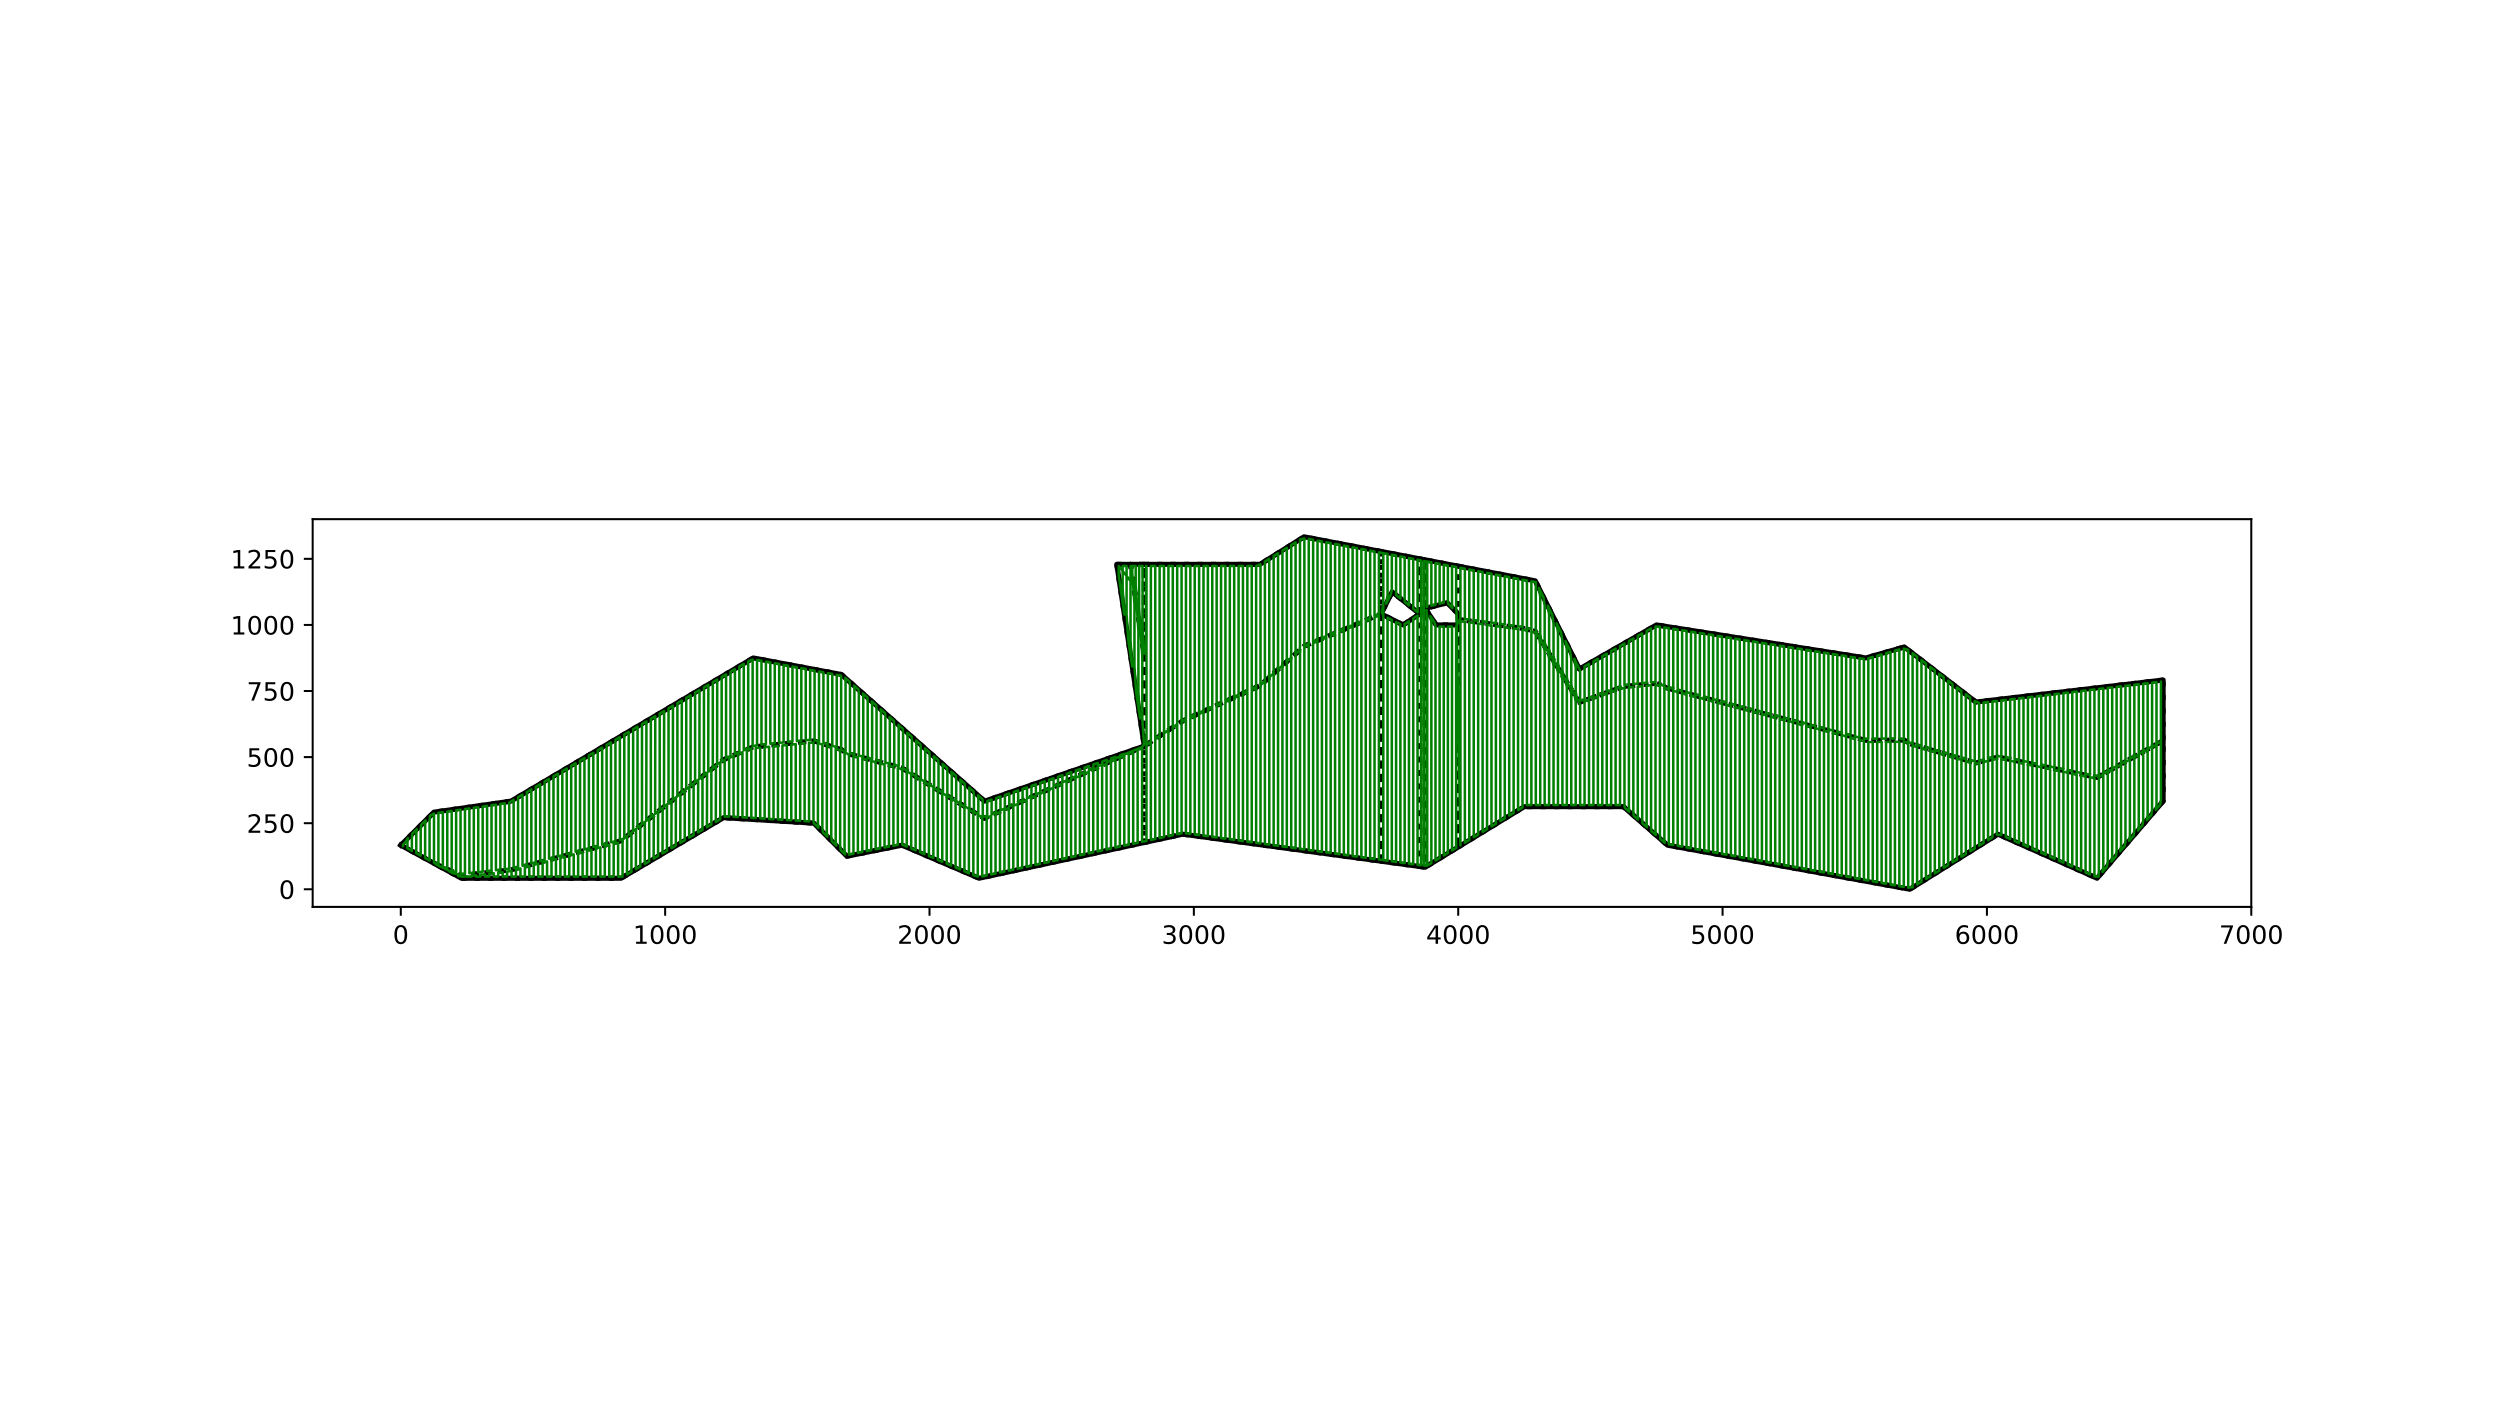 <?xml version="1.0" encoding="utf-8" standalone="no"?>
<!DOCTYPE svg PUBLIC "-//W3C//DTD SVG 1.1//EN"
  "http://www.w3.org/Graphics/SVG/1.1/DTD/svg11.dtd">
<!-- Created with matplotlib (http://matplotlib.org/) -->
<svg height="558pt" version="1.1" viewBox="0 0 988 558" width="988pt" xmlns="http://www.w3.org/2000/svg" xmlns:xlink="http://www.w3.org/1999/xlink">
 <defs>
  <style type="text/css">
*{stroke-linecap:butt;stroke-linejoin:round;}
  </style>
 </defs>
 <g id="figure_1">
  <g id="patch_1">
   <path d="M 0 558 
L 988.56 558 
L 988.56 0 
L 0 0 
z
" style="fill:#ffffff;"/>
  </g>
  <g id="axes_1">
   <g id="patch_2">
    <path d="M 123.57 358.403 
L 889.704 358.403 
L 889.704 205.177 
L 123.57 205.177 
z
" style="fill:#ffffff;"/>
   </g>
   <g id="matplotlib.axis_1">
    <g id="xtick_1">
     <g id="line2d_1">
      <defs>
       <path d="M 0 0 
L 0 3.5 
" id="m5b648f85db" style="stroke:#000000;stroke-width:0.8;"/>
      </defs>
      <g>
       <use style="stroke:#000000;stroke-width:0.8;" x="158.394" xlink:href="#m5b648f85db" y="358.403"/>
      </g>
     </g>
     <g id="text_1">
      <!-- 0 -->
      <defs>
       <path d="M 31.781 66.406 
Q 24.172 66.406 20.328 58.906 
Q 16.5 51.422 16.5 36.375 
Q 16.5 21.391 20.328 13.891 
Q 24.172 6.391 31.781 6.391 
Q 39.453 6.391 43.281 13.891 
Q 47.125 21.391 47.125 36.375 
Q 47.125 51.422 43.281 58.906 
Q 39.453 66.406 31.781 66.406 
z
M 31.781 74.219 
Q 44.047 74.219 50.516 64.516 
Q 56.984 54.828 56.984 36.375 
Q 56.984 17.969 50.516 8.266 
Q 44.047 -1.422 31.781 -1.422 
Q 19.531 -1.422 13.062 8.266 
Q 6.594 17.969 6.594 36.375 
Q 6.594 54.828 13.062 64.516 
Q 19.531 74.219 31.781 74.219 
z
" id="DejaVuSans-30"/>
      </defs>
      <g transform="translate(155.213 373.002)scale(0.1 -0.1)">
       <use xlink:href="#DejaVuSans-30"/>
      </g>
     </g>
    </g>
    <g id="xtick_2">
     <g id="line2d_2">
      <g>
       <use style="stroke:#000000;stroke-width:0.8;" x="262.867" xlink:href="#m5b648f85db" y="358.403"/>
      </g>
     </g>
     <g id="text_2">
      <!-- 1000 -->
      <defs>
       <path d="M 12.406 8.297 
L 28.516 8.297 
L 28.516 63.922 
L 10.984 60.406 
L 10.984 69.391 
L 28.422 72.906 
L 38.281 72.906 
L 38.281 8.297 
L 54.391 8.297 
L 54.391 0 
L 12.406 0 
z
" id="DejaVuSans-31"/>
      </defs>
      <g transform="translate(250.142 373.002)scale(0.1 -0.1)">
       <use xlink:href="#DejaVuSans-31"/>
       <use x="63.623" xlink:href="#DejaVuSans-30"/>
       <use x="127.246" xlink:href="#DejaVuSans-30"/>
       <use x="190.869" xlink:href="#DejaVuSans-30"/>
      </g>
     </g>
    </g>
    <g id="xtick_3">
     <g id="line2d_3">
      <g>
       <use style="stroke:#000000;stroke-width:0.8;" x="367.34" xlink:href="#m5b648f85db" y="358.403"/>
      </g>
     </g>
     <g id="text_3">
      <!-- 2000 -->
      <defs>
       <path d="M 19.188 8.297 
L 53.609 8.297 
L 53.609 0 
L 7.328 0 
L 7.328 8.297 
Q 12.938 14.109 22.625 23.891 
Q 32.328 33.688 34.812 36.531 
Q 39.547 41.844 41.422 45.531 
Q 43.312 49.219 43.312 52.781 
Q 43.312 58.594 39.234 62.25 
Q 35.156 65.922 28.609 65.922 
Q 23.969 65.922 18.812 64.312 
Q 13.672 62.703 7.812 59.422 
L 7.812 69.391 
Q 13.766 71.781 18.938 73 
Q 24.125 74.219 28.422 74.219 
Q 39.75 74.219 46.484 68.547 
Q 53.219 62.891 53.219 53.422 
Q 53.219 48.922 51.531 44.891 
Q 49.859 40.875 45.406 35.406 
Q 44.188 33.984 37.641 27.219 
Q 31.109 20.453 19.188 8.297 
z
" id="DejaVuSans-32"/>
      </defs>
      <g transform="translate(354.615 373.002)scale(0.1 -0.1)">
       <use xlink:href="#DejaVuSans-32"/>
       <use x="63.623" xlink:href="#DejaVuSans-30"/>
       <use x="127.246" xlink:href="#DejaVuSans-30"/>
       <use x="190.869" xlink:href="#DejaVuSans-30"/>
      </g>
     </g>
    </g>
    <g id="xtick_4">
     <g id="line2d_4">
      <g>
       <use style="stroke:#000000;stroke-width:0.8;" x="471.813" xlink:href="#m5b648f85db" y="358.403"/>
      </g>
     </g>
     <g id="text_4">
      <!-- 3000 -->
      <defs>
       <path d="M 40.578 39.312 
Q 47.656 37.797 51.625 33 
Q 55.609 28.219 55.609 21.188 
Q 55.609 10.406 48.188 4.484 
Q 40.766 -1.422 27.094 -1.422 
Q 22.516 -1.422 17.656 -0.516 
Q 12.797 0.391 7.625 2.203 
L 7.625 11.719 
Q 11.719 9.328 16.594 8.109 
Q 21.484 6.891 26.812 6.891 
Q 36.078 6.891 40.938 10.547 
Q 45.797 14.203 45.797 21.188 
Q 45.797 27.641 41.281 31.266 
Q 36.766 34.906 28.719 34.906 
L 20.219 34.906 
L 20.219 43.016 
L 29.109 43.016 
Q 36.375 43.016 40.234 45.922 
Q 44.094 48.828 44.094 54.297 
Q 44.094 59.906 40.109 62.906 
Q 36.141 65.922 28.719 65.922 
Q 24.656 65.922 20.016 65.031 
Q 15.375 64.156 9.812 62.312 
L 9.812 71.094 
Q 15.438 72.656 20.344 73.438 
Q 25.25 74.219 29.594 74.219 
Q 40.828 74.219 47.359 69.109 
Q 53.906 64.016 53.906 55.328 
Q 53.906 49.266 50.438 45.094 
Q 46.969 40.922 40.578 39.312 
z
" id="DejaVuSans-33"/>
      </defs>
      <g transform="translate(459.088 373.002)scale(0.1 -0.1)">
       <use xlink:href="#DejaVuSans-33"/>
       <use x="63.623" xlink:href="#DejaVuSans-30"/>
       <use x="127.246" xlink:href="#DejaVuSans-30"/>
       <use x="190.869" xlink:href="#DejaVuSans-30"/>
      </g>
     </g>
    </g>
    <g id="xtick_5">
     <g id="line2d_5">
      <g>
       <use style="stroke:#000000;stroke-width:0.8;" x="576.286" xlink:href="#m5b648f85db" y="358.403"/>
      </g>
     </g>
     <g id="text_5">
      <!-- 4000 -->
      <defs>
       <path d="M 37.797 64.312 
L 12.891 25.391 
L 37.797 25.391 
z
M 35.203 72.906 
L 47.609 72.906 
L 47.609 25.391 
L 58.016 25.391 
L 58.016 17.188 
L 47.609 17.188 
L 47.609 0 
L 37.797 0 
L 37.797 17.188 
L 4.891 17.188 
L 4.891 26.703 
z
" id="DejaVuSans-34"/>
      </defs>
      <g transform="translate(563.561 373.002)scale(0.1 -0.1)">
       <use xlink:href="#DejaVuSans-34"/>
       <use x="63.623" xlink:href="#DejaVuSans-30"/>
       <use x="127.246" xlink:href="#DejaVuSans-30"/>
       <use x="190.869" xlink:href="#DejaVuSans-30"/>
      </g>
     </g>
    </g>
    <g id="xtick_6">
     <g id="line2d_6">
      <g>
       <use style="stroke:#000000;stroke-width:0.8;" x="680.758" xlink:href="#m5b648f85db" y="358.403"/>
      </g>
     </g>
     <g id="text_6">
      <!-- 5000 -->
      <defs>
       <path d="M 10.797 72.906 
L 49.516 72.906 
L 49.516 64.594 
L 19.828 64.594 
L 19.828 46.734 
Q 21.969 47.469 24.109 47.828 
Q 26.266 48.188 28.422 48.188 
Q 40.625 48.188 47.75 41.5 
Q 54.891 34.812 54.891 23.391 
Q 54.891 11.625 47.562 5.094 
Q 40.234 -1.422 26.906 -1.422 
Q 22.312 -1.422 17.547 -0.641 
Q 12.797 0.141 7.719 1.703 
L 7.719 11.625 
Q 12.109 9.234 16.797 8.062 
Q 21.484 6.891 26.703 6.891 
Q 35.156 6.891 40.078 11.328 
Q 45.016 15.766 45.016 23.391 
Q 45.016 31 40.078 35.438 
Q 35.156 39.891 26.703 39.891 
Q 22.75 39.891 18.812 39.016 
Q 14.891 38.141 10.797 36.281 
z
" id="DejaVuSans-35"/>
      </defs>
      <g transform="translate(668.033 373.002)scale(0.1 -0.1)">
       <use xlink:href="#DejaVuSans-35"/>
       <use x="63.623" xlink:href="#DejaVuSans-30"/>
       <use x="127.246" xlink:href="#DejaVuSans-30"/>
       <use x="190.869" xlink:href="#DejaVuSans-30"/>
      </g>
     </g>
    </g>
    <g id="xtick_7">
     <g id="line2d_7">
      <g>
       <use style="stroke:#000000;stroke-width:0.8;" x="785.231" xlink:href="#m5b648f85db" y="358.403"/>
      </g>
     </g>
     <g id="text_7">
      <!-- 6000 -->
      <defs>
       <path d="M 33.016 40.375 
Q 26.375 40.375 22.484 35.828 
Q 18.609 31.297 18.609 23.391 
Q 18.609 15.531 22.484 10.953 
Q 26.375 6.391 33.016 6.391 
Q 39.656 6.391 43.531 10.953 
Q 47.406 15.531 47.406 23.391 
Q 47.406 31.297 43.531 35.828 
Q 39.656 40.375 33.016 40.375 
z
M 52.594 71.297 
L 52.594 62.312 
Q 48.875 64.062 45.094 64.984 
Q 41.312 65.922 37.594 65.922 
Q 27.828 65.922 22.672 59.328 
Q 17.531 52.734 16.797 39.406 
Q 19.672 43.656 24.016 45.922 
Q 28.375 48.188 33.594 48.188 
Q 44.578 48.188 50.953 41.516 
Q 57.328 34.859 57.328 23.391 
Q 57.328 12.156 50.688 5.359 
Q 44.047 -1.422 33.016 -1.422 
Q 20.359 -1.422 13.672 8.266 
Q 6.984 17.969 6.984 36.375 
Q 6.984 53.656 15.188 63.938 
Q 23.391 74.219 37.203 74.219 
Q 40.922 74.219 44.703 73.484 
Q 48.484 72.75 52.594 71.297 
z
" id="DejaVuSans-36"/>
      </defs>
      <g transform="translate(772.506 373.002)scale(0.1 -0.1)">
       <use xlink:href="#DejaVuSans-36"/>
       <use x="63.623" xlink:href="#DejaVuSans-30"/>
       <use x="127.246" xlink:href="#DejaVuSans-30"/>
       <use x="190.869" xlink:href="#DejaVuSans-30"/>
      </g>
     </g>
    </g>
    <g id="xtick_8">
     <g id="line2d_8">
      <g>
       <use style="stroke:#000000;stroke-width:0.8;" x="889.704" xlink:href="#m5b648f85db" y="358.403"/>
      </g>
     </g>
     <g id="text_8">
      <!-- 7000 -->
      <defs>
       <path d="M 8.203 72.906 
L 55.078 72.906 
L 55.078 68.703 
L 28.609 0 
L 18.312 0 
L 43.219 64.594 
L 8.203 64.594 
z
" id="DejaVuSans-37"/>
      </defs>
      <g transform="translate(876.979 373.002)scale(0.1 -0.1)">
       <use xlink:href="#DejaVuSans-37"/>
       <use x="63.623" xlink:href="#DejaVuSans-30"/>
       <use x="127.246" xlink:href="#DejaVuSans-30"/>
       <use x="190.869" xlink:href="#DejaVuSans-30"/>
      </g>
     </g>
    </g>
   </g>
   <g id="matplotlib.axis_2">
    <g id="ytick_1">
     <g id="line2d_9">
      <defs>
       <path d="M 0 0 
L -3.5 0 
" id="ma5a4abd251" style="stroke:#000000;stroke-width:0.8;"/>
      </defs>
      <g>
       <use style="stroke:#000000;stroke-width:0.8;" x="123.57" xlink:href="#ma5a4abd251" y="351.439"/>
      </g>
     </g>
     <g id="text_9">
      <!-- 0 -->
      <g transform="translate(110.207 355.238)scale(0.1 -0.1)">
       <use xlink:href="#DejaVuSans-30"/>
      </g>
     </g>
    </g>
    <g id="ytick_2">
     <g id="line2d_10">
      <g>
       <use style="stroke:#000000;stroke-width:0.8;" x="123.57" xlink:href="#ma5a4abd251" y="325.32"/>
      </g>
     </g>
     <g id="text_10">
      <!-- 250 -->
      <g transform="translate(97.483 329.12)scale(0.1 -0.1)">
       <use xlink:href="#DejaVuSans-32"/>
       <use x="63.623" xlink:href="#DejaVuSans-35"/>
       <use x="127.246" xlink:href="#DejaVuSans-30"/>
      </g>
     </g>
    </g>
    <g id="ytick_3">
     <g id="line2d_11">
      <g>
       <use style="stroke:#000000;stroke-width:0.8;" x="123.57" xlink:href="#ma5a4abd251" y="299.202"/>
      </g>
     </g>
     <g id="text_11">
      <!-- 500 -->
      <g transform="translate(97.483 303.001)scale(0.1 -0.1)">
       <use xlink:href="#DejaVuSans-35"/>
       <use x="63.623" xlink:href="#DejaVuSans-30"/>
       <use x="127.246" xlink:href="#DejaVuSans-30"/>
      </g>
     </g>
    </g>
    <g id="ytick_4">
     <g id="line2d_12">
      <g>
       <use style="stroke:#000000;stroke-width:0.8;" x="123.57" xlink:href="#ma5a4abd251" y="273.084"/>
      </g>
     </g>
     <g id="text_12">
      <!-- 750 -->
      <g transform="translate(97.483 276.883)scale(0.1 -0.1)">
       <use xlink:href="#DejaVuSans-37"/>
       <use x="63.623" xlink:href="#DejaVuSans-35"/>
       <use x="127.246" xlink:href="#DejaVuSans-30"/>
      </g>
     </g>
    </g>
    <g id="ytick_5">
     <g id="line2d_13">
      <g>
       <use style="stroke:#000000;stroke-width:0.8;" x="123.57" xlink:href="#ma5a4abd251" y="246.966"/>
      </g>
     </g>
     <g id="text_13">
      <!-- 1000 -->
      <g transform="translate(91.12 250.765)scale(0.1 -0.1)">
       <use xlink:href="#DejaVuSans-31"/>
       <use x="63.623" xlink:href="#DejaVuSans-30"/>
       <use x="127.246" xlink:href="#DejaVuSans-30"/>
       <use x="190.869" xlink:href="#DejaVuSans-30"/>
      </g>
     </g>
    </g>
    <g id="ytick_6">
     <g id="line2d_14">
      <g>
       <use style="stroke:#000000;stroke-width:0.8;" x="123.57" xlink:href="#ma5a4abd251" y="220.848"/>
      </g>
     </g>
     <g id="text_14">
      <!-- 1250 -->
      <g transform="translate(91.12 224.647)scale(0.1 -0.1)">
       <use xlink:href="#DejaVuSans-31"/>
       <use x="63.623" xlink:href="#DejaVuSans-32"/>
       <use x="127.246" xlink:href="#DejaVuSans-35"/>
       <use x="190.869" xlink:href="#DejaVuSans-30"/>
      </g>
     </g>
    </g>
   </g>
   <g id="line2d_15">
    <path clip-path="url(#p3bae643c93)" d="M 389.105 316.614 
L 332.516 266.554 
L 297.691 260.025 
L 201.925 316.614 
L 171.453 320.967 
L 158.394 334.026 
L 171.453 341.15 
L 182.336 346.013 
L 201.925 343.779 
L 245.455 332.275 
L 285.938 300.239 
L 297.691 295.159 
L 321.633 292.796 
L 332.516 296.249 
L 334.692 297.74 
L 356.457 303.523 
L 386.929 322.223 
L 389.105 323.359 
L 452.224 294.849 
L 389.105 316.614 
" style="fill:none;stroke:#000000;stroke-dasharray:2,3.3;stroke-dashoffset:0;stroke-width:2;"/>
   </g>
   <g id="line2d_16">
    <path clip-path="url(#p3bae643c93)" d="M 182.336 347.086 
L 245.455 347.086 
L 285.938 323.144 
L 321.633 325.32 
L 334.692 338.379 
L 356.457 334.026 
L 386.929 347.086 
L 452.224 332.968 
L 452.224 294.849 
L 389.105 323.359 
L 386.929 322.223 
L 356.457 303.523 
L 334.692 297.74 
L 332.516 296.249 
L 321.633 292.796 
L 297.691 295.159 
L 285.938 300.239 
L 245.455 332.275 
L 201.925 343.779 
L 182.336 346.013 
L 171.453 341.15 
L 182.336 347.086 
" style="fill:none;stroke:#000000;stroke-dasharray:2,3.3;stroke-dashoffset:0;stroke-width:2;"/>
   </g>
   <g id="line2d_17">
    <path clip-path="url(#p3bae643c93)" d="M 452.224 223.024 
L 446.783 223.024 
L 452.224 258.937 
L 452.224 223.024 
" style="fill:none;stroke:#000000;stroke-dasharray:2,3.3;stroke-dashoffset:0;stroke-width:2;"/>
   </g>
   <g id="line2d_18">
    <path clip-path="url(#p3bae643c93)" d="M 441.341 223.024 
L 452.224 294.849 
L 452.224 258.937 
L 446.783 223.024 
L 441.341 223.024 
" style="fill:none;stroke:#000000;stroke-dasharray:2,3.3;stroke-dashoffset:0;stroke-width:2;"/>
   </g>
   <g id="line2d_19">
    <path clip-path="url(#p3bae643c93)" d="M 545.814 217.946 
L 515.343 212.141 
L 497.931 223.024 
L 452.224 223.024 
L 452.224 294.849 
L 467.46 284.853 
L 497.931 270.964 
L 515.343 255.389 
L 545.814 242.613 
L 545.814 217.946 
" style="fill:none;stroke:#000000;stroke-dasharray:2,3.3;stroke-dashoffset:0;stroke-width:2;"/>
   </g>
   <g id="line2d_20">
    <path clip-path="url(#p3bae643c93)" d="M 452.224 332.968 
L 467.46 329.673 
L 545.814 340.358 
L 545.814 242.613 
L 515.343 255.389 
L 497.931 270.964 
L 467.46 284.853 
L 452.224 294.849 
L 452.224 332.968 
" style="fill:none;stroke:#000000;stroke-dasharray:2,3.3;stroke-dashoffset:0;stroke-width:2;"/>
   </g>
   <g id="line2d_21">
    <path clip-path="url(#p3bae643c93)" d="M 554.52 246.966 
L 545.814 242.613 
L 545.814 340.358 
L 561.05 342.436 
L 561.05 242.613 
L 554.52 246.966 
" style="fill:none;stroke:#000000;stroke-dasharray:2,3.3;stroke-dashoffset:0;stroke-width:2;"/>
   </g>
   <g id="line2d_22">
    <path clip-path="url(#p3bae643c93)" d="M 545.814 217.946 
L 545.814 242.613 
L 550.167 233.907 
L 561.05 242.613 
L 561.05 220.848 
L 545.814 217.946 
" style="fill:none;stroke:#000000;stroke-dasharray:2,3.3;stroke-dashoffset:0;stroke-width:2;"/>
   </g>
   <g id="line2d_23">
    <path clip-path="url(#p3bae643c93)" d="M 563.226 221.262 
L 561.05 220.848 
L 561.05 242.613 
L 563.226 240.436 
L 563.226 221.262 
" style="fill:none;stroke:#000000;stroke-dasharray:2,3.3;stroke-dashoffset:0;stroke-width:2;"/>
   </g>
   <g id="line2d_24">
    <path clip-path="url(#p3bae643c93)" d="M 561.05 342.436 
L 563.226 342.732 
L 563.226 240.436 
L 561.05 242.613 
L 561.05 342.436 
" style="fill:none;stroke:#000000;stroke-dasharray:2,3.3;stroke-dashoffset:0;stroke-width:2;"/>
   </g>
   <g id="line2d_25">
    <path clip-path="url(#p3bae643c93)" d="M 567.579 246.966 
L 563.226 240.436 
L 563.226 342.732 
L 576.286 334.752 
L 576.286 246.966 
L 567.579 246.966 
" style="fill:none;stroke:#000000;stroke-dasharray:2,3.3;stroke-dashoffset:0;stroke-width:2;"/>
   </g>
   <g id="line2d_26">
    <path clip-path="url(#p3bae643c93)" d="M 563.226 221.262 
L 563.226 240.436 
L 571.933 238.26 
L 576.286 242.613 
L 576.286 223.75 
L 563.226 221.262 
" style="fill:none;stroke:#000000;stroke-dasharray:2,3.3;stroke-dashoffset:0;stroke-width:2;"/>
   </g>
   <g id="line2d_27">
    <path clip-path="url(#p3bae643c93)" d="M 854.88 268.731 
L 780.878 277.437 
L 752.583 255.672 
L 737.348 260.025 
L 654.64 246.966 
L 624.169 264.378 
L 606.757 229.554 
L 576.286 223.75 
L 576.286 244.789 
L 602.404 248.417 
L 606.757 249.498 
L 624.169 277.595 
L 641.581 271.311 
L 654.64 270.015 
L 658.993 271.985 
L 737.348 292.591 
L 752.583 292.485 
L 754.76 293.894 
L 780.878 301.519 
L 789.584 299.168 
L 828.762 307.253 
L 854.88 292.673 
L 854.88 268.731 
" style="fill:none;stroke:#000000;stroke-dasharray:2,3.3;stroke-dashoffset:0;stroke-width:2;"/>
   </g>
   <g id="line2d_28">
    <path clip-path="url(#p3bae643c93)" d="M 576.286 334.752 
L 602.404 318.791 
L 641.581 318.791 
L 658.993 334.026 
L 754.76 351.439 
L 789.584 329.673 
L 828.762 347.086 
L 854.88 316.614 
L 854.88 292.673 
L 828.762 307.253 
L 789.584 299.168 
L 780.878 301.519 
L 754.76 293.894 
L 752.583 292.485 
L 737.348 292.591 
L 658.993 271.985 
L 654.64 270.015 
L 641.581 271.311 
L 624.169 277.595 
L 606.757 249.498 
L 602.404 248.417 
L 576.286 244.789 
L 576.286 334.752 
" style="fill:none;stroke:#000000;stroke-dasharray:2,3.3;stroke-dashoffset:0;stroke-width:2;"/>
   </g>
   <g id="line2d_29">
    <path clip-path="url(#p3bae643c93)" d="M 158.394 334.026 
L 182.336 347.086 
L 245.455 347.086 
L 285.938 323.144 
L 321.633 325.32 
L 334.692 338.379 
L 356.457 334.026 
L 386.929 347.086 
L 467.46 329.673 
L 563.226 342.732 
L 602.404 318.791 
L 641.581 318.791 
L 658.993 334.026 
L 754.76 351.439 
L 789.584 329.673 
L 828.762 347.086 
L 854.88 316.614 
L 854.88 268.731 
L 780.878 277.437 
L 752.583 255.672 
L 737.348 260.025 
L 654.64 246.966 
L 624.169 264.378 
L 606.757 229.554 
L 515.343 212.141 
L 497.931 223.024 
L 441.341 223.024 
L 452.224 294.849 
L 389.105 316.614 
L 332.516 266.554 
L 297.691 260.025 
L 201.925 316.614 
L 171.453 320.967 
L 158.394 334.026 
" style="fill:none;stroke:#000000;stroke-linecap:square;stroke-width:2;"/>
   </g>
   <g id="line2d_30">
    <path clip-path="url(#p3bae643c93)" d="M 545.814 242.613 
L 554.52 246.966 
L 561.05 242.613 
L 550.167 233.907 
L 545.814 242.613 
" style="fill:none;stroke:#000000;stroke-linecap:square;stroke-width:2;"/>
   </g>
   <g id="line2d_31">
    <path clip-path="url(#p3bae643c93)" d="M 563.226 240.436 
L 567.579 246.966 
L 576.286 246.966 
L 576.286 242.613 
L 571.933 238.26 
L 563.226 240.436 
" style="fill:none;stroke:#000000;stroke-linecap:square;stroke-width:2;"/>
   </g>
   <g id="line2d_32">
    <path clip-path="url(#p3bae643c93)" d="M 159.269 334.327 
L 159.269 333.805 
L 160.143 332.93 
L 161.239 331.181 
L 161.018 332.93 
L 161.018 335.281 
L 162.767 336.235 
L 162.767 331.181 
L 162.988 329.432 
L 164.737 327.683 
L 164.516 329.432 
L 164.516 337.189 
L 166.265 338.143 
L 166.265 327.683 
L 166.486 325.934 
L 168.235 324.185 
L 168.014 325.934 
L 168.014 339.097 
L 169.763 340.051 
L 169.763 324.185 
L 169.984 322.436 
L 171.512 321.487 
L 171.512 340.913 
L 173.261 341.695 
L 173.261 321.237 
L 175.01 320.987 
L 175.01 342.477 
L 176.759 343.258 
L 176.759 320.737 
L 178.508 320.488 
L 178.508 344.04 
L 180.257 344.822 
L 180.257 320.238 
L 182.006 319.988 
L 182.006 345.36 
L 183.755 345.298 
L 183.755 319.738 
L 185.504 319.488 
L 185.504 345.098 
L 187.253 344.899 
L 187.253 319.238 
L 189.002 318.988 
L 189.002 344.699 
L 190.751 344.5 
L 190.751 318.739 
L 192.5 318.489 
L 192.5 344.3 
L 194.249 344.101 
L 194.249 318.239 
L 195.997 317.989 
L 195.997 343.901 
L 197.746 343.702 
L 197.746 317.739 
L 199.495 317.489 
L 199.495 343.502 
L 201.244 343.303 
L 201.244 317.152 
L 202.993 316.119 
L 202.993 343.074 
L 204.742 342.612 
L 204.742 315.085 
L 206.491 314.052 
L 206.491 342.15 
L 208.24 341.688 
L 208.24 313.018 
L 209.989 311.985 
L 209.989 341.225 
L 211.738 340.763 
L 211.738 310.951 
L 213.487 309.918 
L 213.487 340.301 
L 215.236 339.839 
L 215.236 308.884 
L 216.985 307.851 
L 216.985 339.377 
L 218.734 338.914 
L 218.734 306.817 
L 220.483 305.784 
L 220.483 338.452 
L 222.232 337.99 
L 222.232 304.75 
L 223.981 303.717 
L 223.981 337.528 
L 225.73 337.066 
L 225.73 302.684 
L 227.479 301.65 
L 227.479 336.603 
L 229.228 336.141 
L 229.228 300.617 
L 230.977 299.583 
L 230.977 335.679 
L 232.726 335.217 
L 232.726 298.55 
L 234.475 297.516 
L 234.475 334.755 
L 236.224 334.292 
L 236.224 296.483 
L 237.973 295.449 
L 237.973 333.83 
L 239.722 333.368 
L 239.722 294.416 
L 241.471 293.382 
L 241.471 332.906 
L 243.22 332.444 
L 243.22 292.349 
L 244.969 291.315 
L 244.969 331.981 
L 246.669 331.314 
L 246.718 329.93 
L 246.718 290.282 
L 248.467 289.248 
L 248.418 329.93 
L 250.167 328.546 
L 250.216 327.162 
L 250.216 288.215 
L 251.965 287.181 
L 251.916 327.162 
L 253.665 325.778 
L 253.714 324.394 
L 253.714 286.148 
L 255.463 285.114 
L 255.414 324.394 
L 257.163 323.01 
L 257.212 321.626 
L 257.212 284.081 
L 258.961 283.047 
L 258.912 321.626 
L 260.661 320.242 
L 260.71 318.858 
L 260.71 282.014 
L 262.459 280.98 
L 262.41 318.858 
L 264.159 317.474 
L 264.208 316.09 
L 264.208 279.947 
L 265.957 278.913 
L 265.908 316.09 
L 267.657 314.706 
L 267.706 313.322 
L 267.706 277.88 
L 269.455 276.846 
L 269.406 313.322 
L 271.155 311.938 
L 271.204 310.554 
L 271.204 275.813 
L 272.953 274.779 
L 272.904 310.554 
L 274.653 309.17 
L 274.702 307.786 
L 274.702 273.746 
L 276.451 272.712 
L 276.402 307.786 
L 278.151 306.401 
L 278.2 305.017 
L 278.2 271.679 
L 279.949 270.645 
L 279.899 305.017 
L 281.648 303.633 
L 281.698 302.249 
L 281.698 269.612 
L 283.447 268.578 
L 283.397 302.249 
L 285.146 300.865 
L 285.196 299.529 
L 285.196 267.545 
L 286.945 266.511 
L 286.945 299.529 
L 288.694 298.773 
L 288.694 265.478 
L 290.443 264.444 
L 290.443 298.017 
L 292.192 297.261 
L 292.192 263.411 
L 293.941 262.377 
L 293.941 296.505 
L 295.69 295.749 
L 295.69 261.344 
L 297.439 260.678 
L 297.439 294.993 
L 299.188 294.445 
L 299.188 260.794 
L 300.937 261.122 
L 300.937 294.272 
L 302.686 294.1 
L 302.686 261.45 
L 304.435 261.778 
L 304.435 293.927 
L 306.184 293.754 
L 306.184 262.106 
L 307.933 262.434 
L 307.933 293.582 
L 309.682 293.409 
L 309.682 262.762 
L 311.431 263.09 
L 311.431 293.236 
L 313.18 293.064 
L 313.18 263.418 
L 314.929 263.746 
L 314.929 292.891 
L 316.678 292.718 
L 316.678 264.074 
L 318.427 264.402 
L 318.427 292.546 
L 320.176 292.373 
L 320.176 264.73 
L 321.925 265.058 
L 321.925 292.513 
L 323.674 293.068 
L 323.674 265.385 
L 325.423 265.713 
L 325.423 293.623 
L 327.172 294.178 
L 327.172 266.041 
L 328.92 266.369 
L 328.92 294.733 
L 330.669 295.288 
L 330.669 266.697 
L 332.418 267.025 
L 332.418 296.129 
L 334.167 297.18 
L 334.167 269.442 
L 334.031 267.895 
L 335.78 269.442 
L 335.916 270.989 
L 335.916 297.645 
L 337.665 298.11 
L 337.665 272.537 
L 337.529 270.989 
L 339.278 272.537 
L 339.414 274.084 
L 339.414 298.574 
L 341.163 299.039 
L 341.163 275.631 
L 341.027 274.084 
L 342.776 275.631 
L 342.912 277.178 
L 342.912 299.504 
L 344.661 299.968 
L 344.661 278.725 
L 344.525 277.178 
L 346.274 278.725 
L 346.41 280.272 
L 346.41 300.433 
L 348.159 300.898 
L 348.159 281.82 
L 348.023 280.272 
L 349.772 281.82 
L 349.908 283.367 
L 349.908 301.363 
L 351.657 301.827 
L 351.657 284.914 
L 351.521 283.367 
L 353.27 284.914 
L 353.406 286.461 
L 353.406 302.292 
L 355.155 302.757 
L 355.155 288.008 
L 355.019 286.461 
L 356.768 288.008 
L 356.904 289.556 
L 356.904 303.681 
L 358.653 304.755 
L 358.653 291.103 
L 358.517 289.556 
L 360.266 291.103 
L 360.402 292.65 
L 360.402 305.828 
L 362.151 306.901 
L 362.151 294.197 
L 362.015 292.65 
L 363.764 294.197 
L 363.9 295.744 
L 363.9 307.975 
L 365.649 309.048 
L 365.649 297.291 
L 365.513 295.744 
L 367.262 297.291 
L 367.398 298.839 
L 367.398 310.121 
L 369.147 311.195 
L 369.147 300.386 
L 369.011 298.839 
L 370.76 300.386 
L 370.896 301.933 
L 370.896 312.268 
L 372.645 313.341 
L 372.645 303.48 
L 372.509 301.933 
L 374.258 303.48 
L 374.394 305.027 
L 374.394 314.415 
L 376.143 315.488 
L 376.143 306.574 
L 376.007 305.027 
L 377.756 306.574 
L 377.892 308.122 
L 377.892 316.561 
L 379.641 317.635 
L 379.641 309.669 
L 379.505 308.122 
L 381.254 309.669 
L 381.39 311.216 
L 381.39 318.708 
L 383.139 319.781 
L 383.139 312.763 
L 383.003 311.216 
L 384.752 312.763 
L 384.888 314.31 
L 384.888 320.854 
L 386.637 321.874 
L 386.637 315.858 
L 386.501 314.31 
L 388.25 315.858 
L 388.386 317.267 
L 388.386 322.706 
L 390.135 322.635 
L 390.135 316.611 
L 391.884 316.007 
L 391.884 321.845 
L 393.633 321.055 
L 393.633 315.404 
L 395.382 314.801 
L 395.382 320.265 
L 397.131 319.476 
L 397.131 314.198 
L 398.88 313.595 
L 398.88 318.686 
L 400.629 317.896 
L 400.629 312.992 
L 402.378 312.389 
L 402.378 317.106 
L 404.127 316.316 
L 404.127 311.786 
L 405.876 311.183 
L 405.876 315.526 
L 407.625 314.736 
L 407.625 310.58 
L 409.374 309.976 
L 409.374 313.946 
L 411.123 313.156 
L 411.123 309.373 
L 412.872 308.77 
L 412.872 312.366 
L 414.621 311.576 
L 414.621 308.167 
L 416.37 307.564 
L 416.37 310.786 
L 418.119 309.996 
L 418.119 306.961 
L 419.868 306.358 
L 419.868 309.206 
L 421.617 308.416 
L 421.617 305.755 
L 423.366 305.152 
L 423.366 307.626 
L 425.115 306.836 
L 425.115 304.549 
L 426.864 303.945 
L 426.864 306.046 
L 428.613 305.256 
L 428.613 303.342 
L 430.362 302.739 
L 430.362 304.466 
L 432.111 303.676 
L 432.111 302.136 
L 433.86 301.533 
L 433.86 302.886 
L 435.609 302.096 
L 435.609 300.93 
L 437.358 300.327 
L 437.358 301.306 
L 439.107 300.516 
L 439.107 299.724 
L 440.856 299.121 
L 440.856 299.726 
L 442.605 298.936 
L 442.605 298.518 
L 444.354 297.914 
L 444.354 298.146 
L 447.852 296.637 
L 451.35 295.244 
L 452.125 294.196 
L 451.447 283.935 
L 451.447 259.59 
L 450.768 249.329 
L 449.214 239.068 
L 449.892 249.329 
L 449.892 273.675 
L 450.57 283.935 
L 449.016 273.675 
L 448.337 263.414 
L 448.337 239.068 
L 447.659 228.807 
L 446.783 223.677 
L 446.783 253.153 
L 447.461 263.414 
L 445.907 253.153 
L 445.228 242.893 
L 445.228 223.677 
L 443.673 223.677 
L 443.673 232.632 
L 444.352 242.893 
L 442.119 227.501 
L 442.119 223.677 
L 448.143 231.349 
L 447.463 226.86 
L 447.463 223.677 
L 448.823 223.677 
L 448.823 231.349 
L 449.404 240.327 
L 450.765 249.305 
L 450.184 240.327 
L 450.184 223.677 
L 451.544 223.677 
L 451.544 249.305 
L 452.125 258.284 
L 452.904 258.284 
L 452.904 223.677 
L 453.091 223.677 
L 453.091 294.196 
L 454.824 293.059 
L 454.824 223.677 
L 456.557 223.677 
L 456.557 291.922 
L 458.29 290.785 
L 458.29 223.677 
L 460.023 223.677 
L 460.023 289.648 
L 461.756 288.511 
L 461.756 223.677 
L 463.49 223.677 
L 463.49 287.374 
L 465.223 286.237 
L 465.223 223.677 
L 466.956 223.677 
L 466.956 285.1 
L 468.689 284.035 
L 468.689 223.677 
L 470.422 223.677 
L 470.422 283.245 
L 472.155 282.455 
L 472.155 223.677 
L 473.888 223.677 
L 473.888 281.665 
L 475.622 280.875 
L 475.622 223.677 
L 477.355 223.677 
L 477.355 280.085 
L 479.088 279.295 
L 479.088 223.677 
L 480.821 223.677 
L 480.821 278.505 
L 482.554 277.715 
L 482.554 223.677 
L 484.287 223.677 
L 484.287 276.925 
L 486.021 276.135 
L 486.021 223.677 
L 487.754 223.677 
L 487.754 275.345 
L 489.487 274.555 
L 489.487 223.677 
L 491.22 223.677 
L 491.22 273.765 
L 492.953 272.975 
L 492.953 223.677 
L 494.686 223.677 
L 494.686 272.185 
L 496.419 271.395 
L 496.419 223.677 
L 498.153 222.997 
L 498.153 270.605 
L 499.749 269.338 
L 499.886 267.787 
L 499.886 221.914 
L 501.619 220.83 
L 501.619 266.237 
L 501.482 267.787 
L 503.215 266.237 
L 503.352 264.687 
L 503.352 219.747 
L 505.085 218.664 
L 505.085 263.137 
L 504.949 264.687 
L 506.682 263.137 
L 506.818 261.586 
L 506.818 217.581 
L 508.552 216.498 
L 508.552 260.036 
L 508.415 261.586 
L 510.148 260.036 
L 510.285 258.486 
L 510.285 215.414 
L 512.018 214.331 
L 512.018 256.936 
L 511.881 258.486 
L 513.614 256.936 
L 513.751 255.385 
L 513.751 213.248 
L 515.484 212.794 
L 515.484 254.314 
L 515.353 255.385 
L 517.217 254.314 
L 517.217 212.986 
L 518.95 213.316 
L 518.95 253.587 
L 520.684 252.86 
L 520.684 213.647 
L 522.417 213.977 
L 522.417 252.134 
L 524.15 251.407 
L 524.15 214.307 
L 525.883 214.637 
L 525.883 250.68 
L 527.616 249.954 
L 527.616 214.967 
L 529.349 215.297 
L 529.349 249.227 
L 531.083 248.5 
L 531.083 215.627 
L 532.816 215.957 
L 532.816 247.773 
L 534.549 247.047 
L 534.549 216.288 
L 536.282 216.618 
L 536.282 246.32 
L 538.015 245.593 
L 538.015 216.948 
L 539.748 217.278 
L 539.748 244.867 
L 541.481 244.14 
L 541.481 217.608 
L 543.215 217.938 
L 543.215 243.413 
L 544.948 242.686 
L 544.948 218.268 
L 546.681 218.598 
L 546.661 339.936 
L 548.354 340.167 
L 548.354 244.112 
L 550.046 244.958 
L 550.046 340.398 
L 551.739 340.629 
L 551.739 245.805 
L 553.432 246.651 
L 553.432 340.859 
L 555.125 341.09 
L 555.125 246.651 
L 556.818 245.523 
L 556.818 341.321 
L 558.511 341.552 
L 558.511 244.394 
L 560.204 243.266 
L 560.204 341.783 
L 561.594 341.931 
L 561.594 242.177 
L 562.682 241.089 
L 562.682 342.08 
L 563.771 342.08 
L 563.771 241.089 
L 563.662 241.089 
L 564.043 243.538 
L 564.043 342.08 
L 565.675 341.082 
L 565.675 245.986 
L 565.294 243.538 
L 566.927 245.986 
L 567.307 247.619 
L 567.307 340.084 
L 568.94 339.087 
L 568.94 247.619 
L 570.572 247.619 
L 570.572 338.089 
L 572.205 337.092 
L 572.205 247.619 
L 573.837 247.619 
L 573.837 336.094 
L 575.469 335.097 
L 575.469 247.619 
L 577.162 244.38 
L 577.162 224.403 
L 578.914 224.736 
L 578.914 244.623 
L 580.666 244.866 
L 580.666 225.07 
L 582.418 225.404 
L 582.418 245.11 
L 584.17 245.353 
L 584.17 225.737 
L 585.922 226.071 
L 585.922 245.597 
L 587.675 245.84 
L 587.675 226.405 
L 589.427 226.739 
L 589.427 246.083 
L 591.179 246.327 
L 591.179 227.072 
L 592.931 227.406 
L 592.931 246.57 
L 594.683 246.814 
L 594.683 227.74 
L 596.435 228.074 
L 596.435 247.057 
L 598.188 247.3 
L 598.188 228.407 
L 599.94 228.741 
L 599.94 247.544 
L 601.692 247.805 
L 601.692 229.075 
L 603.444 229.409 
L 603.444 248.24 
L 605.196 248.675 
L 605.196 229.742 
L 606.948 230.076 
L 606.948 248.675 
L 607.42 250.568 
L 609.172 253.395 
L 608.701 250.568 
L 608.701 235.846 
L 608.151 232.342 
L 609.903 235.846 
L 610.453 239.351 
L 610.453 253.395 
L 610.924 256.223 
L 612.676 259.05 
L 612.205 256.223 
L 612.205 242.855 
L 611.655 239.351 
L 613.407 242.855 
L 613.957 246.359 
L 613.957 259.05 
L 614.429 261.877 
L 616.181 264.705 
L 615.709 261.877 
L 615.709 249.864 
L 615.16 246.359 
L 616.912 249.864 
L 617.461 253.368 
L 617.461 264.705 
L 617.933 267.532 
L 619.685 270.359 
L 619.214 267.532 
L 619.214 256.872 
L 618.664 253.368 
L 620.416 256.872 
L 620.966 260.377 
L 620.966 270.359 
L 621.437 273.187 
L 623.189 276.014 
L 622.718 273.187 
L 622.718 263.881 
L 622.168 260.377 
L 624.47 265.031 
L 624.47 276.942 
L 626.222 276.517 
L 626.222 263.357 
L 627.974 262.356 
L 627.974 275.885 
L 629.727 275.252 
L 629.727 261.354 
L 631.479 260.353 
L 631.479 274.62 
L 633.231 273.988 
L 633.231 259.352 
L 634.983 258.351 
L 634.983 273.355 
L 636.735 272.723 
L 636.735 257.349 
L 638.487 256.348 
L 638.487 272.091 
L 640.24 271.458 
L 640.24 255.347 
L 641.992 254.346 
L 641.992 270.826 
L 643.744 270.53 
L 643.744 253.345 
L 645.496 252.343 
L 645.496 270.356 
L 647.248 270.182 
L 647.248 251.342 
L 649 250.341 
L 649 270.008 
L 650.753 269.835 
L 650.753 249.34 
L 652.505 248.338 
L 652.505 269.661 
L 654.257 269.585 
L 654.257 247.619 
L 656.009 247.696 
L 656.009 270.378 
L 657.761 271.171 
L 657.761 247.973 
L 659.513 248.25 
L 659.513 271.699 
L 661.266 272.16 
L 661.266 248.526 
L 663.018 248.803 
L 663.018 272.621 
L 664.77 273.082 
L 664.77 249.08 
L 666.522 249.356 
L 666.522 273.543 
L 668.274 274.003 
L 668.274 249.633 
L 670.026 249.91 
L 670.026 274.464 
L 671.779 274.925 
L 671.779 250.186 
L 673.531 250.463 
L 673.531 275.386 
L 675.283 275.846 
L 675.283 250.74 
L 677.035 251.016 
L 677.035 276.307 
L 678.787 276.768 
L 678.787 251.293 
L 680.539 251.57 
L 680.539 277.229 
L 682.292 277.69 
L 682.292 251.846 
L 684.044 252.123 
L 684.044 278.15 
L 685.796 278.611 
L 685.796 252.4 
L 687.548 252.676 
L 687.548 279.072 
L 689.3 279.533 
L 689.3 252.953 
L 691.052 253.23 
L 691.052 279.993 
L 692.804 280.454 
L 692.804 253.506 
L 694.557 253.783 
L 694.557 280.915 
L 696.309 281.376 
L 696.309 254.06 
L 698.061 254.336 
L 698.061 281.837 
L 699.813 282.297 
L 699.813 254.613 
L 701.565 254.89 
L 701.565 282.758 
L 703.317 283.219 
L 703.317 255.166 
L 705.07 255.443 
L 705.07 283.68 
L 706.822 284.14 
L 706.822 255.72 
L 708.574 255.996 
L 708.574 284.601 
L 710.326 285.062 
L 710.326 256.273 
L 712.078 256.55 
L 712.078 285.523 
L 713.83 285.984 
L 713.83 256.826 
L 715.583 257.103 
L 715.583 286.444 
L 717.335 286.905 
L 717.335 257.38 
L 719.087 257.656 
L 719.087 287.366 
L 720.839 287.827 
L 720.839 257.933 
L 722.591 258.209 
L 722.591 288.287 
L 724.343 288.748 
L 724.343 258.486 
L 726.096 258.763 
L 726.096 289.209 
L 727.848 289.67 
L 727.848 259.039 
L 729.6 259.316 
L 729.6 290.131 
L 731.352 290.591 
L 731.352 259.593 
L 733.104 259.869 
L 733.104 291.052 
L 734.856 291.513 
L 734.856 260.146 
L 736.609 260.423 
L 736.609 291.938 
L 738.361 291.937 
L 738.361 260.138 
L 740.113 259.637 
L 740.113 291.925 
L 741.865 291.912 
L 741.865 259.137 
L 743.617 258.636 
L 743.617 291.9 
L 745.369 291.888 
L 745.369 258.136 
L 747.122 257.635 
L 747.122 291.876 
L 748.874 291.864 
L 748.874 257.134 
L 750.626 256.634 
L 750.626 291.852 
L 752.378 292.267 
L 752.378 256.325 
L 754.103 256.841 
L 754.13 258.189 
L 754.13 293.313 
L 755.882 293.825 
L 755.855 258.189 
L 757.607 259.536 
L 757.635 260.884 
L 757.635 294.336 
L 759.387 294.848 
L 759.36 260.884 
L 761.112 262.232 
L 761.139 263.58 
L 761.139 295.359 
L 762.891 295.871 
L 762.864 263.58 
L 764.616 264.928 
L 764.643 266.275 
L 764.643 296.383 
L 766.395 296.894 
L 766.368 266.275 
L 768.12 267.623 
L 768.148 268.971 
L 768.148 297.406 
L 769.9 297.917 
L 769.872 268.971 
L 771.625 270.319 
L 771.652 271.667 
L 771.652 298.429 
L 773.404 298.94 
L 773.377 271.667 
L 775.129 273.015 
L 775.156 274.362 
L 775.156 299.452 
L 776.908 299.963 
L 776.881 274.362 
L 778.633 275.71 
L 778.661 277.058 
L 778.661 300.475 
L 780.413 300.866 
L 780.385 277.058 
L 782.165 277.835 
L 782.165 300.756 
L 783.917 300.282 
L 783.917 277.629 
L 785.669 277.423 
L 785.669 299.809 
L 787.421 299.336 
L 787.421 277.217 
L 789.174 277.011 
L 789.174 298.862 
L 790.926 298.972 
L 790.926 276.805 
L 792.678 276.599 
L 792.678 299.334 
L 794.43 299.696 
L 794.43 276.393 
L 796.182 276.186 
L 796.182 300.057 
L 797.934 300.419 
L 797.934 275.98 
L 799.687 275.774 
L 799.687 300.781 
L 801.439 301.142 
L 801.439 275.568 
L 803.191 275.362 
L 803.191 301.504 
L 804.943 301.865 
L 804.943 275.156 
L 806.695 274.95 
L 806.695 302.227 
L 808.447 302.589 
L 808.447 274.743 
L 810.2 274.537 
L 810.2 302.95 
L 811.952 303.312 
L 811.952 274.331 
L 813.704 274.125 
L 813.704 303.674 
L 815.456 304.035 
L 815.456 273.919 
L 817.208 273.713 
L 817.208 304.397 
L 818.96 304.758 
L 818.96 273.507 
L 820.713 273.3 
L 820.713 305.12 
L 822.465 305.482 
L 822.465 273.094 
L 824.217 272.888 
L 824.217 305.843 
L 825.969 306.205 
L 825.969 272.682 
L 827.721 272.476 
L 827.721 306.567 
L 829.473 306.601 
L 829.473 272.27 
L 831.226 272.064 
L 831.226 305.714 
L 832.978 304.736 
L 832.978 271.857 
L 834.73 271.651 
L 834.73 303.758 
L 836.482 302.78 
L 836.482 271.445 
L 838.234 271.239 
L 838.234 301.801 
L 839.986 300.823 
L 839.986 271.033 
L 841.738 270.827 
L 841.738 299.845 
L 843.491 298.867 
L 843.491 270.621 
L 845.243 270.415 
L 845.243 297.889 
L 846.995 296.91 
L 846.995 270.208 
L 848.747 270.002 
L 848.747 295.932 
L 850.499 294.954 
L 850.499 269.796 
L 852.251 269.59 
L 852.251 293.976 
L 854.004 292.998 
L 854.004 269.384 
L 854.004 315.961 
L 853.687 318.006 
L 851.935 320.05 
L 852.251 318.006 
L 852.251 294.304 
L 850.499 295.282 
L 850.499 320.05 
L 850.183 322.094 
L 848.431 324.138 
L 848.747 322.094 
L 848.747 296.26 
L 846.995 297.238 
L 846.995 324.138 
L 846.679 326.182 
L 844.926 328.226 
L 845.243 326.182 
L 845.243 298.216 
L 843.491 299.195 
L 843.491 328.226 
L 843.174 330.271 
L 841.422 332.315 
L 841.738 330.271 
L 841.738 300.173 
L 839.986 301.151 
L 839.986 332.315 
L 839.67 334.359 
L 837.918 336.403 
L 838.234 334.359 
L 838.234 302.129 
L 836.482 303.107 
L 836.482 336.403 
L 836.166 338.447 
L 834.413 340.492 
L 834.73 338.447 
L 834.73 304.085 
L 832.978 305.064 
L 832.978 340.492 
L 832.661 342.536 
L 830.909 344.58 
L 831.226 342.536 
L 831.226 306.042 
L 829.473 307.02 
L 829.473 344.58 
L 829.321 346.433 
L 827.721 346.36 
L 827.721 307.511 
L 825.969 307.149 
L 825.969 345.581 
L 824.217 344.802 
L 824.217 306.788 
L 822.465 306.426 
L 822.465 344.023 
L 820.713 343.245 
L 820.713 306.064 
L 818.96 305.703 
L 818.96 342.466 
L 817.208 341.687 
L 817.208 305.341 
L 815.456 304.979 
L 815.456 340.908 
L 813.704 340.13 
L 813.704 304.618 
L 811.952 304.256 
L 811.952 339.351 
L 810.2 338.572 
L 810.2 303.895 
L 808.447 303.533 
L 808.447 337.793 
L 806.695 337.015 
L 806.695 303.171 
L 804.943 302.81 
L 804.943 336.236 
L 803.191 335.457 
L 803.191 302.448 
L 801.439 302.086 
L 801.439 334.678 
L 799.687 333.9 
L 799.687 301.725 
L 797.934 301.363 
L 797.934 333.121 
L 796.182 332.342 
L 796.182 301.002 
L 794.43 300.64 
L 794.43 331.563 
L 792.678 330.785 
L 792.678 300.278 
L 790.926 299.917 
L 790.926 330.006 
L 789.174 329.825 
L 789.174 299.821 
L 787.421 300.168 
L 787.421 330.92 
L 785.669 332.015 
L 785.669 300.641 
L 783.917 301.115 
L 783.917 333.11 
L 782.165 334.205 
L 782.165 301.588 
L 780.413 301.781 
L 780.413 335.3 
L 778.661 336.395 
L 778.661 301.269 
L 776.908 300.758 
L 776.908 337.49 
L 775.156 338.585 
L 775.156 300.246 
L 773.404 299.735 
L 773.404 339.681 
L 771.652 340.776 
L 771.652 299.223 
L 769.9 298.712 
L 769.9 341.871 
L 768.148 342.966 
L 768.148 298.2 
L 766.395 297.688 
L 766.395 344.061 
L 764.643 345.156 
L 764.643 297.177 
L 762.891 296.665 
L 762.891 346.251 
L 761.139 347.346 
L 761.139 296.154 
L 759.387 295.642 
L 759.387 348.441 
L 757.635 349.536 
L 757.635 295.131 
L 755.882 294.619 
L 755.882 350.632 
L 754.13 350.786 
L 754.13 293.573 
L 752.378 293.138 
L 752.378 350.512 
L 750.626 350.193 
L 750.626 293.146 
L 748.874 293.158 
L 748.874 349.875 
L 747.122 349.556 
L 747.122 293.17 
L 745.369 293.182 
L 745.369 349.238 
L 743.617 348.919 
L 743.617 293.194 
L 741.865 293.206 
L 741.865 348.6 
L 740.113 348.282 
L 740.113 293.218 
L 738.361 293.23 
L 738.361 347.963 
L 736.609 347.645 
L 736.609 292.819 
L 734.856 292.358 
L 734.856 347.326 
L 733.104 347.007 
L 733.104 291.897 
L 731.352 291.436 
L 731.352 346.689 
L 729.6 346.37 
L 729.6 290.976 
L 727.848 290.515 
L 727.848 346.052 
L 726.096 345.733 
L 726.096 290.054 
L 724.343 289.593 
L 724.343 345.415 
L 722.591 345.096 
L 722.591 289.133 
L 720.839 288.672 
L 720.839 344.777 
L 719.087 344.459 
L 719.087 288.211 
L 717.335 287.75 
L 717.335 344.14 
L 715.583 343.822 
L 715.583 287.289 
L 713.83 286.829 
L 713.83 343.503 
L 712.078 343.185 
L 712.078 286.368 
L 710.326 285.907 
L 710.326 342.866 
L 708.574 342.547 
L 708.574 285.446 
L 706.822 284.986 
L 706.822 342.229 
L 705.07 341.91 
L 705.07 284.525 
L 703.317 284.064 
L 703.317 341.592 
L 701.565 341.273 
L 701.565 283.603 
L 699.813 283.142 
L 699.813 340.955 
L 698.061 340.636 
L 698.061 282.682 
L 696.309 282.221 
L 696.309 340.317 
L 694.557 339.999 
L 694.557 281.76 
L 692.804 281.299 
L 692.804 339.68 
L 691.052 339.362 
L 691.052 280.839 
L 689.3 280.378 
L 689.3 339.043 
L 687.548 338.725 
L 687.548 279.917 
L 685.796 279.456 
L 685.796 338.406 
L 684.044 338.087 
L 684.044 278.995 
L 682.292 278.535 
L 682.292 337.769 
L 680.539 337.45 
L 680.539 278.074 
L 678.787 277.613 
L 678.787 337.132 
L 677.035 336.813 
L 677.035 277.152 
L 675.283 276.692 
L 675.283 336.494 
L 673.531 336.176 
L 673.531 276.231 
L 671.779 275.77 
L 671.779 335.857 
L 670.026 335.539 
L 670.026 275.309 
L 668.274 274.848 
L 668.274 335.22 
L 666.522 334.902 
L 666.522 274.388 
L 664.77 273.927 
L 664.77 334.583 
L 663.018 334.264 
L 663.018 273.466 
L 661.266 273.005 
L 661.266 333.946 
L 659.513 333.627 
L 659.513 272.477 
L 657.761 271.684 
L 657.761 331.529 
L 657.891 333.062 
L 656.139 331.529 
L 656.009 329.996 
L 656.009 270.891 
L 654.257 270.668 
L 654.257 328.463 
L 654.387 329.996 
L 652.635 328.463 
L 652.505 326.929 
L 652.505 270.793 
L 650.753 270.967 
L 650.753 325.396 
L 650.882 326.929 
L 649.13 325.396 
L 649 323.863 
L 649 271.14 
L 647.248 271.314 
L 647.248 322.33 
L 647.378 323.863 
L 645.626 322.33 
L 645.496 320.797 
L 645.496 271.488 
L 643.744 271.662 
L 643.744 319.264 
L 643.874 320.797 
L 642.122 319.264 
L 641.992 318.138 
L 641.992 271.836 
L 640.24 272.132 
L 640.24 318.138 
L 638.487 318.138 
L 638.487 272.764 
L 636.735 273.396 
L 636.735 318.138 
L 634.983 318.138 
L 634.983 274.029 
L 633.231 274.661 
L 633.231 318.138 
L 631.479 318.138 
L 631.479 275.294 
L 629.727 275.926 
L 629.727 318.138 
L 627.974 318.138 
L 627.974 276.558 
L 626.222 277.191 
L 626.222 318.138 
L 624.47 318.138 
L 624.47 278.248 
L 623.999 277.32 
L 622.246 274.493 
L 622.718 277.32 
L 622.718 318.138 
L 620.966 318.138 
L 620.966 274.493 
L 620.494 271.665 
L 618.742 268.838 
L 619.214 271.665 
L 619.214 318.138 
L 617.461 318.138 
L 617.461 268.838 
L 616.99 266.011 
L 615.238 263.183 
L 615.709 266.011 
L 615.709 318.138 
L 613.957 318.138 
L 613.957 263.183 
L 613.486 260.356 
L 611.733 257.529 
L 612.205 260.356 
L 612.205 318.138 
L 610.453 318.138 
L 610.453 257.529 
L 609.981 254.701 
L 608.229 251.874 
L 608.701 254.701 
L 608.701 318.138 
L 606.948 318.138 
L 606.948 249.981 
L 605.196 249.546 
L 605.196 318.138 
L 603.444 318.138 
L 603.444 249.111 
L 601.692 248.85 
L 601.692 319.108 
L 599.94 320.179 
L 599.94 248.606 
L 598.188 248.363 
L 598.188 321.25 
L 596.435 322.321 
L 596.435 248.119 
L 594.683 247.876 
L 594.683 323.391 
L 592.931 324.462 
L 592.931 247.633 
L 591.179 247.389 
L 591.179 325.533 
L 589.427 326.604 
L 589.427 247.146 
L 587.675 246.903 
L 587.675 327.674 
L 585.922 328.745 
L 585.922 246.659 
L 584.17 246.416 
L 584.17 329.816 
L 582.418 330.887 
L 582.418 246.172 
L 580.666 245.929 
L 580.666 331.957 
L 578.914 333.028 
L 578.914 245.686 
L 577.162 245.442 
L 577.162 334.099 
L 575.633 241.96 
L 575.469 240.327 
L 575.469 224.092 
L 573.837 223.781 
L 573.837 238.695 
L 574 240.327 
L 572.368 238.695 
L 572.205 237.607 
L 572.205 223.47 
L 570.572 223.159 
L 570.572 238.151 
L 568.94 238.559 
L 568.94 222.848 
L 567.307 222.537 
L 567.307 238.967 
L 565.675 239.375 
L 565.675 222.226 
L 564.043 221.915 
L 564.043 239.783 
L 563.771 239.783 
L 563.771 221.915 
L 562.682 221.708 
L 562.682 240.871 
L 561.594 241.96 
L 561.594 221.5 
L 560.204 221.178 
L 560.234 241.96 
L 558.541 240.605 
L 558.511 239.251 
L 558.511 220.856 
L 556.818 220.533 
L 556.848 239.251 
L 555.155 237.897 
L 555.125 236.543 
L 555.125 220.211 
L 553.432 219.888 
L 553.462 236.543 
L 551.769 235.188 
L 551.739 233.834 
L 551.739 219.566 
L 550.046 219.243 
L 550.046 233.254 
L 549.526 235.188 
L 547.834 238.574 
L 548.354 235.188 
L 548.354 218.921 
L 546.661 218.598 
L 546.661 238.574 
L 546.141 241.96 
L 546.681 243.266 
L 546.681 339.705 
L 544.948 339.705 
L 544.948 243.266 
L 543.215 243.992 
L 543.215 339.469 
L 541.481 339.232 
L 541.481 244.719 
L 539.748 245.446 
L 539.748 338.996 
L 538.015 338.76 
L 538.015 246.173 
L 536.282 246.899 
L 536.282 338.523 
L 534.549 338.287 
L 534.549 247.626 
L 532.816 248.353 
L 532.816 338.051 
L 531.083 337.814 
L 531.083 249.079 
L 529.349 249.806 
L 529.349 337.578 
L 527.616 337.342 
L 527.616 250.533 
L 525.883 251.259 
L 525.883 337.105 
L 524.15 336.869 
L 524.15 251.986 
L 522.417 252.713 
L 522.417 336.633 
L 520.684 336.396 
L 520.684 253.44 
L 518.95 254.166 
L 518.95 336.16 
L 517.217 335.924 
L 517.217 254.893 
L 515.484 255.62 
L 515.484 335.687 
L 513.751 335.451 
L 513.751 258.241 
L 513.888 256.691 
L 512.154 258.241 
L 512.018 259.792 
L 512.018 335.215 
L 510.285 334.978 
L 510.285 261.342 
L 510.421 259.792 
L 508.688 261.342 
L 508.552 262.892 
L 508.552 334.742 
L 506.818 334.506 
L 506.818 264.442 
L 506.955 262.892 
L 505.222 264.442 
L 505.085 265.993 
L 505.085 334.269 
L 503.352 334.033 
L 503.352 267.543 
L 503.489 265.993 
L 501.756 267.543 
L 501.619 269.093 
L 501.619 333.797 
L 499.886 333.56 
L 499.886 270.643 
L 500.022 269.093 
L 498.289 270.643 
L 498.153 271.911 
L 498.153 333.324 
L 496.419 333.088 
L 496.419 271.911 
L 494.686 272.701 
L 494.686 332.851 
L 492.953 332.615 
L 492.953 273.491 
L 491.22 274.281 
L 491.22 332.379 
L 489.487 332.142 
L 489.487 275.071 
L 487.754 275.861 
L 487.754 331.906 
L 486.021 331.67 
L 486.021 276.651 
L 484.287 277.441 
L 484.287 331.433 
L 482.554 331.197 
L 482.554 278.231 
L 480.821 279.021 
L 480.821 330.961 
L 479.088 330.724 
L 479.088 279.811 
L 477.355 280.601 
L 477.355 330.488 
L 475.622 330.252 
L 475.622 281.391 
L 473.888 282.181 
L 473.888 330.015 
L 472.155 329.779 
L 472.155 282.971 
L 470.422 283.761 
L 470.422 329.543 
L 468.689 329.306 
L 468.689 284.551 
L 466.956 285.341 
L 466.956 329.317 
L 465.223 329.691 
L 465.223 286.405 
L 463.49 287.543 
L 463.49 330.066 
L 461.756 330.441 
L 461.756 288.68 
L 460.023 289.817 
L 460.023 330.816 
L 458.29 331.19 
L 458.29 290.954 
L 456.557 292.091 
L 456.557 331.565 
L 454.824 331.94 
L 454.824 293.228 
L 453.091 294.365 
L 453.091 332.315 
L 451.347 332.694 
L 451.347 295.502 
L 449.592 296.295 
L 449.592 333.073 
L 447.837 333.453 
L 447.837 297.087 
L 446.082 297.88 
L 446.082 333.832 
L 444.327 334.212 
L 444.327 298.673 
L 442.573 299.465 
L 442.573 334.591 
L 440.818 334.971 
L 440.818 300.258 
L 439.063 301.05 
L 439.063 335.35 
L 437.308 335.729 
L 437.308 301.843 
L 435.553 302.636 
L 435.553 336.109 
L 433.798 336.488 
L 433.798 303.428 
L 432.044 304.221 
L 432.044 336.868 
L 430.289 337.247 
L 430.289 305.013 
L 428.534 305.806 
L 428.534 337.626 
L 426.779 338.006 
L 426.779 306.599 
L 425.024 307.391 
L 425.024 338.385 
L 423.27 338.765 
L 423.27 308.184 
L 421.515 308.976 
L 421.515 339.144 
L 419.76 339.524 
L 419.76 309.769 
L 418.005 310.562 
L 418.005 339.903 
L 416.25 340.282 
L 416.25 311.354 
L 414.496 312.147 
L 414.496 340.662 
L 412.741 341.041 
L 412.741 312.94 
L 410.986 313.732 
L 410.986 341.421 
L 409.231 341.8 
L 409.231 314.525 
L 407.476 315.317 
L 407.476 342.18 
L 405.721 342.559 
L 405.721 316.11 
L 403.967 316.903 
L 403.967 342.938 
L 402.212 343.318 
L 402.212 317.695 
L 400.457 318.488 
L 400.457 343.697 
L 398.702 344.077 
L 398.702 319.28 
L 396.947 320.073 
L 396.947 344.456 
L 395.193 344.835 
L 395.193 320.866 
L 393.438 321.658 
L 393.438 345.215 
L 391.683 345.594 
L 391.683 322.451 
L 389.928 323.244 
L 389.928 345.974 
L 388.173 346.353 
L 388.173 323.068 
L 386.418 322.024 
L 386.418 346.433 
L 384.664 345.838 
L 384.664 320.948 
L 382.909 319.871 
L 382.909 345.086 
L 381.154 344.334 
L 381.154 318.794 
L 379.399 317.717 
L 379.399 343.582 
L 377.644 342.83 
L 377.644 316.64 
L 375.89 315.563 
L 375.89 342.078 
L 374.135 341.326 
L 374.135 314.486 
L 372.38 313.409 
L 372.38 340.573 
L 370.625 339.821 
L 370.625 312.332 
L 368.87 311.255 
L 368.87 339.069 
L 367.115 338.317 
L 367.115 310.179 
L 365.361 309.102 
L 365.361 337.565 
L 363.606 336.813 
L 363.606 308.025 
L 361.851 306.948 
L 361.851 336.061 
L 360.096 335.309 
L 360.096 305.871 
L 358.341 304.794 
L 358.341 334.557 
L 356.587 333.805 
L 356.587 303.978 
L 354.832 303.511 
L 354.832 333.874 
L 353.077 334.225 
L 353.077 303.045 
L 351.322 302.579 
L 351.322 334.576 
L 349.567 334.927 
L 349.567 302.112 
L 347.812 301.646 
L 347.812 335.278 
L 346.058 335.629 
L 346.058 301.18 
L 344.303 300.714 
L 344.303 335.98 
L 342.548 336.331 
L 342.548 300.247 
L 340.793 299.781 
L 340.793 336.682 
L 339.038 337.033 
L 339.038 299.315 
L 337.284 298.848 
L 337.284 337.384 
L 335.529 337.726 
L 335.529 298.365 
L 333.774 297.163 
L 333.774 335.931 
L 333.998 337.686 
L 332.244 335.931 
L 332.019 334.176 
L 332.019 296.466 
L 330.264 295.91 
L 330.264 332.421 
L 330.489 334.176 
L 328.734 332.421 
L 328.509 330.666 
L 328.509 295.353 
L 326.755 294.796 
L 326.755 328.912 
L 326.979 330.666 
L 325.224 328.912 
L 325 327.157 
L 325 294.239 
L 323.245 293.682 
L 323.245 325.402 
L 323.469 327.157 
L 321.715 325.402 
L 321.49 324.605 
L 321.49 293.449 
L 319.735 293.55 
L 319.735 324.605 
L 317.981 324.498 
L 317.981 293.723 
L 316.226 293.896 
L 316.226 324.391 
L 314.471 324.284 
L 314.471 294.069 
L 312.716 294.242 
L 312.716 324.177 
L 310.961 324.07 
L 310.961 294.416 
L 309.206 294.589 
L 309.206 323.963 
L 307.452 323.856 
L 307.452 294.762 
L 305.697 294.935 
L 305.697 323.749 
L 303.942 323.642 
L 303.942 295.109 
L 302.187 295.282 
L 302.187 323.535 
L 300.432 323.428 
L 300.432 295.455 
L 298.678 295.628 
L 298.678 323.321 
L 296.923 323.214 
L 296.923 295.801 
L 295.168 296.524 
L 295.168 323.107 
L 293.413 323 
L 293.413 297.282 
L 291.658 298.04 
L 291.658 322.893 
L 289.904 322.786 
L 289.904 298.799 
L 288.149 299.557 
L 288.149 322.679 
L 286.394 322.74 
L 286.394 300.316 
L 284.691 301.225 
L 284.639 302.614 
L 284.639 323.778 
L 282.884 324.816 
L 282.937 302.614 
L 281.182 304.003 
L 281.129 305.391 
L 281.129 325.854 
L 279.375 326.891 
L 279.427 305.391 
L 277.672 306.78 
L 277.62 308.169 
L 277.62 327.929 
L 275.865 328.967 
L 275.917 308.169 
L 274.162 309.557 
L 274.11 310.946 
L 274.11 330.005 
L 272.355 331.043 
L 272.408 310.946 
L 270.653 312.335 
L 270.601 313.723 
L 270.601 332.08 
L 268.846 333.118 
L 268.898 313.723 
L 267.143 315.112 
L 267.091 316.501 
L 267.091 334.156 
L 265.336 335.194 
L 265.388 316.501 
L 263.634 317.889 
L 263.581 319.278 
L 263.581 336.232 
L 261.826 337.269 
L 261.879 319.278 
L 260.124 320.667 
L 260.072 322.055 
L 260.072 338.307 
L 258.317 339.345 
L 258.369 322.055 
L 256.614 323.444 
L 256.562 324.833 
L 256.562 340.383 
L 254.807 341.421 
L 254.859 324.833 
L 253.105 326.221 
L 253.052 327.61 
L 253.052 342.458 
L 251.298 343.496 
L 251.35 327.61 
L 249.595 328.999 
L 249.543 330.387 
L 249.543 344.534 
L 247.788 345.572 
L 247.84 330.387 
L 246.085 331.776 
L 246.033 333.007 
L 246.033 346.433 
L 244.278 346.433 
L 244.278 333.007 
L 242.523 333.471 
L 242.523 346.433 
L 240.769 346.433 
L 240.769 333.934 
L 239.014 334.398 
L 239.014 346.433 
L 237.259 346.433 
L 237.259 334.862 
L 235.504 335.326 
L 235.504 346.433 
L 233.749 346.433 
L 233.749 335.789 
L 231.995 336.253 
L 231.995 346.433 
L 230.24 346.433 
L 230.24 336.717 
L 228.485 337.181 
L 228.485 346.433 
L 226.73 346.433 
L 226.73 337.644 
L 224.975 338.108 
L 224.975 346.433 
L 223.22 346.433 
L 223.22 338.572 
L 221.466 339.036 
L 221.466 346.433 
L 219.711 346.433 
L 219.711 339.499 
L 217.956 339.963 
L 217.956 346.433 
L 216.201 346.433 
L 216.201 340.427 
L 214.446 340.89 
L 214.446 346.433 
L 212.692 346.433 
L 212.692 341.354 
L 210.937 341.818 
L 210.937 346.433 
L 209.182 346.433 
L 209.182 342.282 
L 207.427 342.745 
L 207.427 346.433 
L 205.672 346.433 
L 205.672 343.209 
L 203.917 343.673 
L 203.917 346.433 
L 202.163 346.433 
L 202.163 344.137 
L 200.408 344.504 
L 200.408 346.433 
L 198.653 346.433 
L 198.653 344.705 
L 196.898 344.905 
L 196.898 346.433 
L 195.143 346.433 
L 195.143 345.105 
L 193.389 345.305 
L 193.389 346.433 
L 191.634 346.433 
L 191.634 345.505 
L 189.879 345.705 
L 189.879 346.433 
L 188.124 346.433 
L 188.124 345.906 
L 186.369 346.106 
L 186.369 346.433 
L 184.615 346.433 
L 184.615 346.306 
L 182.86 346.469 
L 181.105 346.24 
L 181.105 345.724 
L 179.35 344.939 
L 179.35 345.282 
L 177.595 344.325 
L 177.595 344.155 
L 174.086 342.499 
L 172.331 341.628 
L 172.331 341.628 
" style="fill:none;stroke:#008000;stroke-linecap:square;"/>
   </g>
   <g id="patch_3">
    <path d="M 123.57 358.403 
L 123.57 205.177 
" style="fill:none;stroke:#000000;stroke-linecap:square;stroke-linejoin:miter;stroke-width:0.8;"/>
   </g>
   <g id="patch_4">
    <path d="M 889.704 358.403 
L 889.704 205.177 
" style="fill:none;stroke:#000000;stroke-linecap:square;stroke-linejoin:miter;stroke-width:0.8;"/>
   </g>
   <g id="patch_5">
    <path d="M 123.57 358.403 
L 889.704 358.403 
" style="fill:none;stroke:#000000;stroke-linecap:square;stroke-linejoin:miter;stroke-width:0.8;"/>
   </g>
   <g id="patch_6">
    <path d="M 123.57 205.177 
L 889.704 205.177 
" style="fill:none;stroke:#000000;stroke-linecap:square;stroke-linejoin:miter;stroke-width:0.8;"/>
   </g>
  </g>
 </g>
 <defs>
  <clipPath id="p3bae643c93">
   <rect height="153.227" width="766.134" x="123.57" y="205.177"/>
  </clipPath>
 </defs>
</svg>
